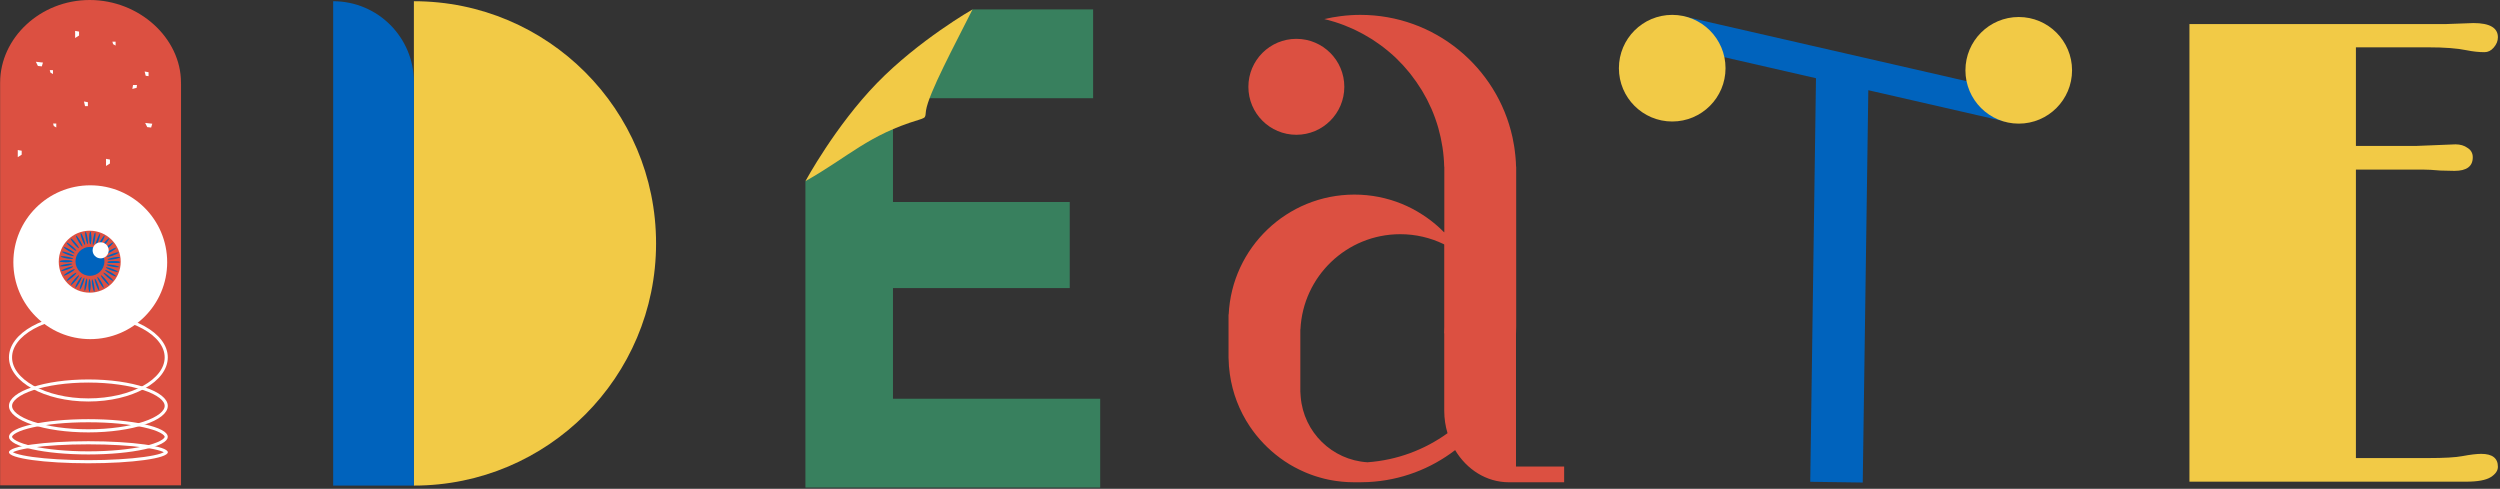 <svg width="803" height="157" viewBox="0 0 803 157" fill="none" xmlns="http://www.w3.org/2000/svg">
<rect x="0" y="0" width="803" height="157" fill="#333333" stroke="none"/>
<path fill-rule="evenodd" clip-rule="evenodd" d="M58.132 26.834C58.134 26.734 58.134 26.635 58.134 26.535C58.134 12.209 44.7 0 28.811 0C12.921 0 0.041 12.209 0.041 26.535C0.041 26.635 0.041 26.734 0.042 26.834H0.041V155.89H58.145V26.834H58.132Z" fill="#DC5041"/>
<circle cx="28.995" cy="84.225" r="24.703" fill="white"/>
<circle cx="28.823" cy="84.053" r="9.954" fill="#DC5041"/>
<path d="M33.536 83.949C33.536 86.514 31.457 88.594 28.891 88.594C26.326 88.594 24.246 86.514 24.246 83.949C24.246 81.383 26.326 79.304 28.891 79.304C31.457 79.304 33.536 81.383 33.536 83.949Z" fill="#0063BD"/>
<ellipse cx="28.733" cy="91.699" rx="0.289" ry="2.02" fill="#0063BD"/>
<ellipse cx="36.523" cy="84.197" rx="0.289" ry="2.02" transform="rotate(-90 36.523 84.197)" fill="#0063BD"/>
<ellipse cx="36.254" cy="85.409" rx="0.289" ry="2.02" transform="rotate(-80 36.254 85.409)" fill="#0063BD"/>
<ellipse cx="35.923" cy="86.602" rx="0.289" ry="2.02" transform="rotate(-70 35.923 86.602)" fill="#0063BD"/>
<ellipse cx="35.531" cy="87.765" rx="0.289" ry="2.02" transform="rotate(-60 35.531 87.765)" fill="#0063BD"/>
<ellipse cx="34.793" cy="88.89" rx="0.289" ry="2.02" transform="rotate(-50 34.793 88.89)" fill="#0063BD"/>
<ellipse cx="33.714" cy="89.969" rx="0.289" ry="2.02" transform="rotate(-40 33.714 89.969)" fill="#0063BD"/>
<ellipse cx="32.301" cy="90.707" rx="0.289" ry="2.02" transform="rotate(-30 32.301 90.707)" fill="#0063BD"/>
<ellipse cx="31.137" cy="91.387" rx="0.289" ry="2.02" transform="rotate(-20 31.137 91.387)" fill="#0063BD"/>
<ellipse cx="29.944" cy="91.718" rx="0.289" ry="2.02" transform="rotate(-10 29.944 91.718)" fill="#0063BD"/>
<ellipse cx="21.269" cy="83.909" rx="0.289" ry="2.02" transform="rotate(90 21.269 83.909)" fill="#0063BD"/>
<ellipse cx="28.771" cy="91.699" rx="0.289" ry="2.02" fill="#0063BD"/>
<ellipse cx="27.559" cy="91.43" rx="0.289" ry="2.02" transform="rotate(10 27.559 91.43)" fill="#0063BD"/>
<ellipse cx="26.367" cy="91.099" rx="0.289" ry="2.02" transform="rotate(20 26.367 91.099)" fill="#0063BD"/>
<ellipse cx="25.203" cy="90.707" rx="0.289" ry="2.02" transform="rotate(30 25.203 90.707)" fill="#0063BD"/>
<ellipse cx="24.078" cy="89.969" rx="0.289" ry="2.02" transform="rotate(40 24.078 89.969)" fill="#0063BD"/>
<ellipse cx="22.999" cy="88.89" rx="0.289" ry="2.02" transform="rotate(50 22.999 88.89)" fill="#0063BD"/>
<ellipse cx="22.261" cy="87.477" rx="0.289" ry="2.02" transform="rotate(60 22.261 87.477)" fill="#0063BD"/>
<ellipse cx="21.581" cy="86.313" rx="0.289" ry="2.02" transform="rotate(70 21.581 86.313)" fill="#0063BD"/>
<ellipse cx="21.25" cy="85.121" rx="0.289" ry="2.02" transform="rotate(80 21.25 85.121)" fill="#0063BD"/>
<ellipse cx="29.021" cy="76.446" rx="0.289" ry="2.02" transform="rotate(-180 29.021 76.446)" fill="#0063BD"/>
<ellipse cx="21.231" cy="83.947" rx="0.289" ry="2.02" transform="rotate(90 21.231 83.947)" fill="#0063BD"/>
<ellipse cx="21.5" cy="82.736" rx="0.289" ry="2.02" transform="rotate(100 21.5 82.736)" fill="#0063BD"/>
<ellipse cx="21.831" cy="81.543" rx="0.289" ry="2.02" transform="rotate(110 21.831 81.543)" fill="#0063BD"/>
<ellipse cx="22.223" cy="80.38" rx="0.289" ry="2.02" transform="rotate(120 22.223 80.38)" fill="#0063BD"/>
<ellipse cx="22.961" cy="79.254" rx="0.289" ry="2.02" transform="rotate(130 22.961 79.254)" fill="#0063BD"/>
<ellipse cx="24.04" cy="78.175" rx="0.289" ry="2.02" transform="rotate(140 24.04 78.175)" fill="#0063BD"/>
<ellipse cx="25.454" cy="77.438" rx="0.289" ry="2.02" transform="rotate(150 25.454 77.438)" fill="#0063BD"/>
<ellipse cx="26.617" cy="76.757" rx="0.289" ry="2.02" transform="rotate(160 26.617 76.757)" fill="#0063BD"/>
<ellipse cx="27.809" cy="76.426" rx="0.289" ry="2.02" transform="rotate(170 27.809 76.426)" fill="#0063BD"/>
<ellipse cx="36.523" cy="84.197" rx="0.289" ry="2.02" transform="rotate(-90 36.523 84.197)" fill="#0063BD"/>
<ellipse cx="29.021" cy="76.407" rx="0.289" ry="2.02" transform="rotate(-180 29.021 76.407)" fill="#0063BD"/>
<ellipse cx="30.234" cy="76.676" rx="0.289" ry="2.02" transform="rotate(-170 30.234 76.676)" fill="#0063BD"/>
<ellipse cx="31.425" cy="77.007" rx="0.289" ry="2.02" transform="rotate(-160 31.425 77.007)" fill="#0063BD"/>
<ellipse cx="32.589" cy="77.399" rx="0.289" ry="2.02" transform="rotate(-150 32.589 77.399)" fill="#0063BD"/>
<ellipse cx="33.714" cy="78.136" rx="0.289" ry="2.02" transform="rotate(-140 33.714 78.136)" fill="#0063BD"/>
<ellipse cx="34.793" cy="79.216" rx="0.289" ry="2.02" transform="rotate(-130 34.793 79.216)" fill="#0063BD"/>
<ellipse cx="35.531" cy="80.629" rx="0.289" ry="2.02" transform="rotate(-120 35.531 80.629)" fill="#0063BD"/>
<ellipse cx="36.211" cy="81.793" rx="0.289" ry="2.02" transform="rotate(-110 36.211 81.793)" fill="#0063BD"/>
<ellipse cx="36.542" cy="82.985" rx="0.289" ry="2.02" transform="rotate(-100 36.542 82.985)" fill="#0063BD"/>
<circle cx="32.329" cy="80.407" r="2.581" fill="white"/>
<path d="M53.394 114.792C53.394 118.441 50.725 121.85 46.179 124.376C41.65 126.892 35.36 128.464 28.384 128.464C21.409 128.464 15.118 126.892 10.589 124.376C6.043 121.85 3.375 118.441 3.375 114.792C3.375 111.143 6.043 107.734 10.589 105.208C15.118 102.692 21.409 101.12 28.384 101.12C35.36 101.12 41.65 102.692 46.179 105.208C50.725 107.734 53.394 111.143 53.394 114.792Z" stroke="white"/>
<path d="M53.394 130.381C53.394 131.336 52.813 132.326 51.58 133.298C50.351 134.266 48.543 135.16 46.264 135.919C41.711 137.437 35.39 138.384 28.384 138.384C21.379 138.384 15.057 137.437 10.505 135.919C8.226 135.16 6.417 134.266 5.189 133.298C3.955 132.326 3.375 131.336 3.375 130.381C3.375 129.426 3.955 128.436 5.189 127.464C6.417 126.496 8.226 125.602 10.505 124.843C15.057 123.325 21.379 122.378 28.384 122.378C35.39 122.378 41.711 123.325 46.264 124.843C48.543 125.602 50.351 126.496 51.58 127.464C52.813 128.436 53.394 129.426 53.394 130.381Z" stroke="white"/>
<path d="M53.394 140.301C53.394 140.53 53.292 140.796 53.008 141.105C52.721 141.416 52.274 141.741 51.657 142.065C50.422 142.714 48.603 143.313 46.314 143.822C41.742 144.837 35.403 145.47 28.384 145.47C21.365 145.47 15.026 144.837 10.455 143.822C8.165 143.313 6.346 142.714 5.112 142.065C4.495 141.741 4.048 141.416 3.761 141.105C3.477 140.796 3.375 140.53 3.375 140.301C3.375 140.073 3.477 139.806 3.761 139.498C4.048 139.186 4.495 138.862 5.112 138.537C6.346 137.889 8.165 137.29 10.455 136.781C15.026 135.765 21.365 135.133 28.384 135.133C35.403 135.133 41.742 135.765 46.314 136.781C48.603 137.29 50.422 137.889 51.657 138.537C52.274 138.862 52.721 139.186 53.008 139.498C53.292 139.806 53.394 140.073 53.394 140.301Z" stroke="white"/>
<path d="M53.394 145.261L53.394 145.262L53.394 145.263C53.393 145.265 53.393 145.267 53.391 145.272C53.387 145.282 53.379 145.301 53.358 145.329C53.316 145.386 53.235 145.466 53.095 145.562C52.811 145.754 52.361 145.959 51.733 146.166C50.484 146.576 48.651 146.952 46.353 147.271C41.766 147.909 35.413 148.304 28.384 148.304C21.356 148.304 15.002 147.909 10.415 147.271C8.118 146.952 6.284 146.576 5.036 146.166C4.408 145.959 3.958 145.754 3.674 145.562C3.533 145.466 3.453 145.386 3.41 145.329C3.39 145.301 3.381 145.282 3.378 145.272C3.376 145.267 3.375 145.265 3.375 145.263L3.375 145.262L3.375 145.261L3.375 145.261L3.375 145.26C3.375 145.258 3.376 145.255 3.378 145.251C3.381 145.241 3.39 145.222 3.41 145.194C3.453 145.137 3.533 145.057 3.674 144.961C3.958 144.769 4.408 144.564 5.036 144.357C6.284 143.947 8.118 143.571 10.415 143.251C15.002 142.614 21.356 142.219 28.384 142.219C35.413 142.219 41.766 142.614 46.353 143.251C48.651 143.571 50.484 143.947 51.733 144.357C52.361 144.564 52.811 144.769 53.095 144.961C53.235 145.057 53.316 145.137 53.358 145.194C53.379 145.222 53.387 145.241 53.391 145.251C53.393 145.255 53.393 145.258 53.394 145.26L53.394 145.261L53.394 145.261Z" stroke="white"/>
<path d="M34.053 51.019L35.314 51.248V52.509L34.053 53.312V51.019Z" fill="white"/>
<path d="M24.132 9.92L25.394 10.149V11.411L24.132 12.213V9.92Z" fill="white"/>
<path d="M26.967 32.595L28.229 32.825V34.086H27.311L26.967 32.595Z" fill="white"/>
<path d="M15.981 22.526H17.013V23.787L16.21 23.328L15.981 22.526Z" fill="white"/>
<path d="M36.099 13.377H37.131V14.639L36.328 14.18L36.099 13.377Z" fill="white"/>
<path d="M17.046 39.681H18.078V40.942L17.276 40.484L17.046 39.681Z" fill="white"/>
<path d="M46.456 22.967L47.717 23.197V24.458L46.8 24.343L46.456 22.967Z" fill="white"/>
<path d="M42.505 28.563L42.735 27.302H43.996L43.881 28.219L42.505 28.563Z" fill="white"/>
<path d="M48.911 39.738L48.543 40.966L47.289 40.826L46.632 39.484L48.911 39.738Z" fill="white"/>
<path d="M13.797 20.095L13.429 21.323L12.175 21.183L11.518 19.841L13.797 20.095Z" fill="white"/>
<path d="M5.709 48.184L6.97 48.413V49.675L5.709 50.477V48.184Z" fill="white"/>
<path d="M132.942 0.394V155.969C175.905 155.969 210.729 121.145 210.729 78.181C210.729 35.219 175.905 0.394 132.942 0.394Z" fill="#F2CA46"/>
<path d="M107.012 0.394V26.323V45.772V67.81V78.181V104.111V155.969H132.941V104.111V78.181V67.81V45.772V26.323C132.941 12 121.336 0.394 107.012 0.394Z" fill="#0063BD"/>
<path fill-rule="evenodd" clip-rule="evenodd" d="M285.539 30.608L312.377 3.024L351.108 3.024V31.545H286.825V64.892H343.597V92.534H286.825V128.075H353.379V156.595H258.702V58.191L285.539 30.608Z" fill="#38805E"/>
<path d="M295.124 38.489C278.83 43.414 272.926 50.112 258.702 58.191C258.702 58.191 268.287 40.459 281.705 26.667C295.124 12.876 312.377 3.024 312.377 3.024C306.816 14.137 298.229 30.023 297.425 35.533C297.281 36.518 297.344 37.17 297.041 37.602C296.738 38.034 295.327 38.427 295.124 38.489Z" fill="#F2CA46"/>
<path d="M416.388 43.292C424.897 43.292 431.796 36.394 431.796 27.884C431.796 19.375 424.897 12.476 416.388 12.476C407.878 12.476 400.98 19.375 400.98 27.884C400.98 36.394 407.878 43.292 416.388 43.292Z" fill="#DC5041"/>
<path d="M502.404 149.845H486.938V107.188C486.938 107.106 486.95 107.036 486.95 106.965C486.985 106.285 486.997 105.604 486.997 104.912V81.806V53.56H486.961C486.938 52.574 486.879 51.6 486.797 50.638C486.774 50.356 486.738 50.086 486.715 49.805C486.644 49.089 486.562 48.385 486.457 47.681C486.421 47.399 486.375 47.129 486.328 46.847C486.199 46.061 486.058 45.287 485.893 44.512C485.858 44.36 485.835 44.196 485.8 44.043C480.859 21.582 460.863 4.778 436.936 4.778C434.823 4.778 432.735 4.919 430.693 5.177C430.61 5.189 430.517 5.2 430.434 5.212C429.636 5.318 428.839 5.435 428.041 5.576C427.149 5.74 426.257 5.916 425.377 6.128C426.362 6.362 427.348 6.632 428.31 6.926C428.498 6.984 428.698 7.043 428.885 7.102C429.812 7.395 430.74 7.712 431.643 8.064C431.807 8.122 431.972 8.193 432.136 8.263C433.004 8.604 433.861 8.967 434.706 9.355C434.788 9.39 434.882 9.425 434.964 9.472C435.856 9.894 436.736 10.34 437.593 10.81C437.769 10.904 437.933 10.998 438.109 11.091C438.966 11.572 439.799 12.065 440.632 12.582C440.726 12.64 440.82 12.711 440.925 12.77C441.712 13.274 442.474 13.802 443.225 14.354C443.331 14.436 443.437 14.506 443.542 14.577C444.329 15.163 445.103 15.762 445.854 16.396C445.983 16.501 446.112 16.619 446.253 16.724C447.016 17.37 447.767 18.038 448.494 18.743C448.494 18.743 448.494 18.742 448.506 18.754C449.234 19.458 449.938 20.186 450.618 20.925C450.712 21.031 450.806 21.125 450.9 21.23C451.569 21.97 452.214 22.721 452.836 23.495C452.918 23.601 453.001 23.695 453.071 23.8C454.338 25.408 455.512 27.086 456.592 28.846C456.662 28.964 456.732 29.069 456.803 29.187C457.331 30.067 457.824 30.959 458.305 31.862C458.34 31.921 458.363 31.991 458.399 32.05C458.868 32.965 459.314 33.904 459.736 34.855C459.748 34.89 459.772 34.925 459.783 34.948C460.194 35.899 460.581 36.873 460.933 37.859C460.98 37.976 461.016 38.105 461.062 38.222C461.415 39.22 461.743 40.229 462.025 41.25C463.128 45.181 463.773 49.3 463.879 53.548H463.914V62.725V74.636L463.644 74.413C463.316 74.084 462.975 73.767 462.635 73.439V73.427C462.588 73.392 462.553 73.357 462.506 73.31C462.201 73.028 461.896 72.758 461.59 72.488C461.426 72.347 461.262 72.207 461.098 72.066C460.781 71.796 460.452 71.538 460.124 71.268C459.959 71.139 459.807 71.01 459.643 70.892C459.302 70.622 458.95 70.364 458.598 70.118C458.446 70.012 458.305 69.907 458.152 69.801C457.777 69.543 457.401 69.285 457.014 69.038C456.885 68.956 456.756 68.862 456.615 68.78C456.204 68.522 455.782 68.264 455.371 68.017C455.265 67.959 455.16 67.888 455.054 67.829C454.608 67.571 454.151 67.325 453.693 67.079C453.611 67.032 453.529 66.996 453.447 66.949C452.954 66.703 452.461 66.457 451.968 66.222C451.909 66.198 451.862 66.175 451.804 66.151C451.276 65.917 450.748 65.682 450.208 65.459C450.196 65.459 450.184 65.447 450.184 65.447C445.514 63.558 440.409 62.502 435.046 62.502C413.36 62.502 395.664 79.576 394.655 101.016H394.608V104.865V112.563V115.133H394.62C394.643 116.834 394.784 118.501 395.019 120.144C395.875 126.281 398.105 131.961 401.391 136.889C401.402 136.901 401.402 136.913 401.414 136.924C401.719 137.382 402.024 137.828 402.353 138.262C402.4 138.321 402.435 138.38 402.482 138.438C402.787 138.849 403.092 139.248 403.409 139.647C403.479 139.729 403.538 139.811 403.609 139.893C403.914 140.269 404.219 140.644 404.547 141.008C404.629 141.102 404.712 141.196 404.806 141.302C405.111 141.654 405.427 141.994 405.756 142.334C405.85 142.44 405.956 142.534 406.049 142.639C406.366 142.968 406.695 143.296 407.023 143.613C407.129 143.719 407.246 143.825 407.352 143.918C407.681 144.224 408.009 144.54 408.349 144.834C408.467 144.928 408.572 145.033 408.69 145.127C409.03 145.42 409.382 145.726 409.734 146.007C409.84 146.089 409.945 146.172 410.039 146.242C410.415 146.535 410.79 146.829 411.178 147.122C412.093 147.803 413.055 148.436 414.029 149.035C414.064 149.058 414.1 149.082 414.135 149.105C414.44 149.293 414.757 149.469 415.074 149.645C415.308 149.774 415.531 149.915 415.766 150.032C416.047 150.185 416.341 150.326 416.623 150.478C416.892 150.619 417.162 150.76 417.444 150.889C417.714 151.018 417.995 151.147 418.277 151.276C418.57 151.405 418.864 151.546 419.157 151.675C419.427 151.793 419.709 151.898 419.979 152.015C420.284 152.145 420.601 152.262 420.917 152.379C421.187 152.485 421.457 152.579 421.727 152.673C422.056 152.79 422.384 152.896 422.713 153.001C422.983 153.083 423.253 153.166 423.523 153.248C423.863 153.353 424.215 153.447 424.555 153.541C424.825 153.611 425.083 153.682 425.353 153.752C425.717 153.846 426.069 153.917 426.433 153.999C426.691 154.057 426.961 154.116 427.219 154.163C427.595 154.233 427.982 154.304 428.369 154.362C428.616 154.409 428.874 154.445 429.12 154.48C429.531 154.538 429.942 154.585 430.352 154.632C430.587 154.656 430.822 154.691 431.045 154.715C431.514 154.761 431.983 154.797 432.453 154.82C432.641 154.832 432.828 154.855 433.016 154.855C433.673 154.891 434.342 154.902 434.999 154.902H436.865C436.9 154.902 436.924 154.902 436.959 154.902C437.816 154.902 438.672 154.879 439.529 154.832C449.985 154.304 459.596 150.56 467.388 144.576C471.107 150.795 477.444 154.902 484.661 154.902H502.404V149.845ZM439.224 148.483C427.841 147.779 418.711 138.802 417.784 127.478V127.49C417.737 126.973 417.69 126.469 417.679 125.941H417.667V122.268V118.266V117.914V114.241V113.138V112.633V110.92V107.071V105.792H417.702C418.5 88.776 432.547 75.222 449.762 75.222C454.761 75.222 459.49 76.373 463.715 78.414L463.891 78.543V81.829V104.935C463.891 105.628 463.879 106.308 463.844 106.989C463.844 107.012 463.844 107.047 463.855 107.071H463.891V108.784V131.89C463.891 134.425 464.266 136.866 464.947 139.142C457.612 144.435 448.788 147.803 439.224 148.483Z" fill="#DC5041"/>
<path fill-rule="evenodd" clip-rule="evenodd" d="M646.174 29.398L540.2 5.114L537.994 14.742L583.294 25.122L581.451 154.75L598.311 154.99L600.103 28.974L643.968 39.025L646.174 29.398Z" fill="#0063BD"/>
<circle cx="537.116" cy="21.902" r="17.124" fill="#F2CA46"/>
<circle cx="648.42" cy="22.587" r="17.124" fill="#F2CA46"/>
<path d="M796.98 145.78C800.545 145.78 802.327 147.165 802.327 149.935C802.327 151.182 801.558 152.29 800.021 153.259C798.483 154.229 795.827 154.714 792.052 154.714H703.247V7.72C730.787 7.72 758.327 7.72 785.866 7.72L794.464 7.409C799.706 7.409 802.327 8.932 802.327 11.979C802.327 13.157 801.873 14.265 800.964 15.304C800.126 16.273 799.147 16.758 798.029 16.758C796.211 16.758 794.289 16.55 792.262 16.135C789.256 15.511 785.132 15.2 779.89 15.2H756.719V46.884H775.801C775.801 46.884 780.1 46.711 788.697 46.364C790.235 46.364 791.528 46.745 792.577 47.507C793.695 48.2 794.254 49.204 794.254 50.52C794.254 53.428 792.297 54.883 788.383 54.883L783.874 54.779C781.568 54.571 779.645 54.467 778.108 54.467H756.719V147.13H779.89C785.063 147.13 788.732 146.922 790.899 146.507C793.485 146.022 795.512 145.78 796.98 145.78Z" fill="#F2CA46"/>
</svg>
